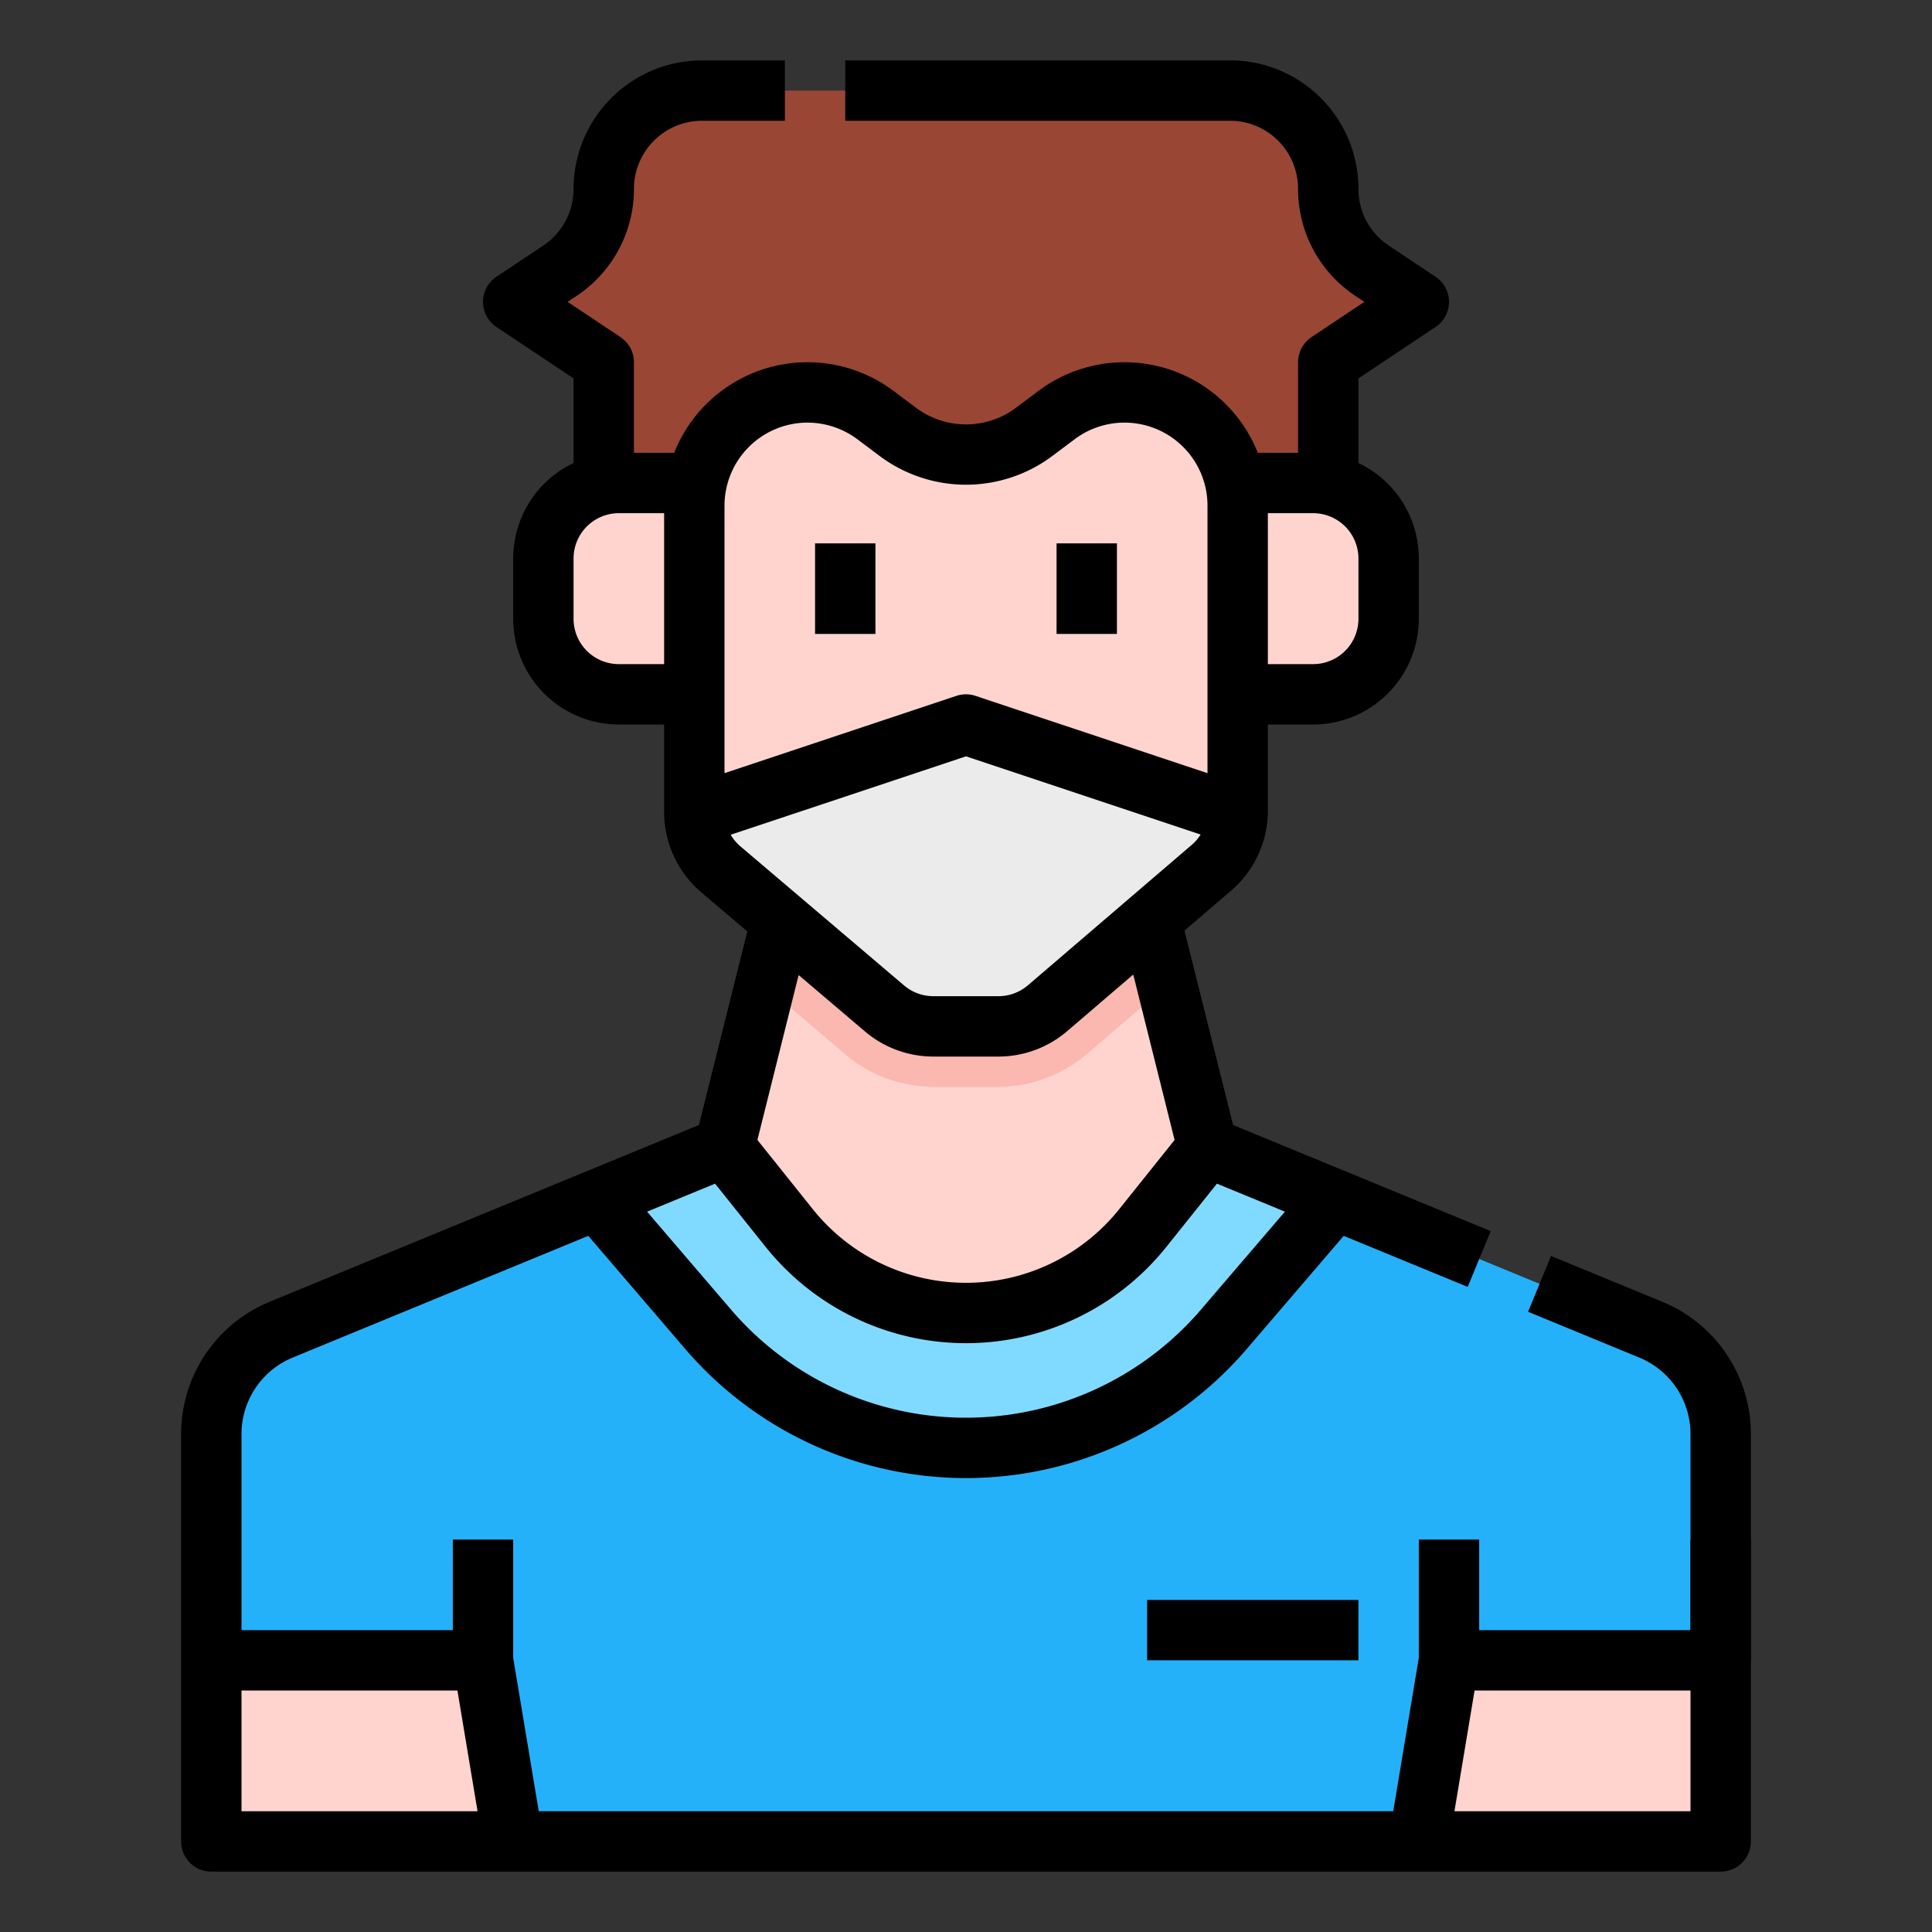 <svg id="Filled_stroke_cut_Ex" data-name="Filled stroke cut Ex" xmlns="http://www.w3.org/2000/svg" width="512" height="512" viewBox="0 0 512 512">
  <rect x="0" y="0" width="512" height="512" fill="#333333" stroke="none"/>
  <title>man- avatar- people- mask</title>
  <path d="M352,128H160V96L136,80l12.4-8.265A26.055,26.055,0,0,0,160,50.056h0A26.055,26.055,0,0,1,186.055,24H326a26,26,0,0,1,26,26v.085a26,26,0,0,0,11.578,21.634L376,80,352,96Z" style="fill: #994635"/>
  <path d="M56,488V380.091A30,30,0,0,1,74.578,352.35L192,304H320l117.422,48.35A30,30,0,0,1,456,380.091V488Z" style="fill: #25b1fa"/>
  <path d="M324.333,352.278l30.17-34.071L320,304H192l-34.5,14.207,30.17,34.071A90,90,0,0,0,324.333,352.278Z" style="fill: #80daff"/>
  <polygon points="136 488 56 488 56 440 128 440 136 488" style="fill: #ffd4cf"/>
  <polygon points="376 488 456 488 456 440 384 440 376 488" style="fill: #ffd4cf"/>
  <rect x="448" y="408" width="16" height="32"/>
  <path d="M302.852,325.435,320,304l-16-64H208l-16,64,17.148,21.435A60,60,0,0,0,302.852,325.435Z" style="fill: #ffd4cf"/>
  <path d="M304,240H208l-5.32,21.281,21.357,18.15A36.034,36.034,0,0,0,247.351,288H264.6a36.022,36.022,0,0,0,23.428-8.667l21.25-18.214Z" style="fill: #fbb8b0"/>
  <path d="M348,128H328v6a30,30,0,0,0-48-24l-6,4.5a30,30,0,0,1-36,0l-6-4.5a30,30,0,0,0-48,24v-6H164a20,20,0,0,0-20,20v16a20,20,0,0,0,20,20h20v31.159a20,20,0,0,0,7.048,15.24L234.4,267.24A20,20,0,0,0,247.351,272H264.6a20,20,0,0,0,13.015-4.815l43.4-37.2A20,20,0,0,0,328,214.8V184h20a20,20,0,0,0,20-20V148A20,20,0,0,0,348,128Z" style="fill: #ffd4cf"/>
  <path d="M184.018,215.994a20,20,0,0,0,7.03,14.405L234.4,267.24A20,20,0,0,0,247.351,272H264.6a20,20,0,0,0,13.015-4.815l43.4-37.2a20,20,0,0,0,6.948-14L256,192Z" style="fill: #ebebeb"/>
  <g>
    <path d="M440.468,344.953l-29.422-12.115-6.092,14.795,29.422,12.115A21.929,21.929,0,0,1,448,380.091V432H392V408H376v31.338L369.223,480H142.777L136,439.338V408H120v24H64V380.091a21.929,21.929,0,0,1,13.624-20.343l78.28-32.233,25.689,29.969a98,98,0,0,0,148.814,0L356.1,327.515l32.858,13.529,6.092-14.794-68.265-28.109L313.9,246.621l12.32-10.56A27.968,27.968,0,0,0,336,214.8V192h12a28.032,28.032,0,0,0,28-28V148a28.035,28.035,0,0,0-16-25.3V100.281l20.438-13.625a8,8,0,0,0,0-13.312l-12.422-8.282A18,18,0,0,1,360,50a34.038,34.038,0,0,0-34-34H224V32H326a18.039,18.039,0,0,1,18,18.085,33.933,33.933,0,0,0,15.14,28.29L361.578,80l-14.016,9.344A8,8,0,0,0,344,96v24H333.328A38,38,0,0,0,275.2,103.6l-6,4.5a22.114,22.114,0,0,1-26.4,0l-6-4.5A38,38,0,0,0,178.672,120H168V96a8,8,0,0,0-3.562-6.656L150.422,80l2.413-1.608A33.988,33.988,0,0,0,168,50.056,18.077,18.077,0,0,1,186.056,32H208V16H186.056A34.094,34.094,0,0,0,152,50.056a18.02,18.02,0,0,1-8.04,15.023l-12.4,8.265a8,8,0,0,0,0,13.312L152,100.281V122.7A28.035,28.035,0,0,0,136,148v16a28.032,28.032,0,0,0,28,28h12v23.159a27.956,27.956,0,0,0,9.868,21.336l12.175,10.347-12.824,51.3L71.532,344.953A37.876,37.876,0,0,0,48,380.091V488a8,8,0,0,0,8,8H456a8,8,0,0,0,8-8V380.091A37.876,37.876,0,0,0,440.468,344.953Zm-122.209,2.118a82,82,0,0,1-124.518,0l-22.26-25.97,18.019-7.42,13.4,16.752a68,68,0,0,0,106.2,0l13.4-16.752,18.019,7.42ZM360,164a12.013,12.013,0,0,1-12,12H336V136h12a12.013,12.013,0,0,1,12,12ZM214,112a22.133,22.133,0,0,1,13.2,4.4l6,4.5a38.194,38.194,0,0,0,45.6,0l6-4.5A22,22,0,0,1,320,134v70.9l-61.47-20.49a7.992,7.992,0,0,0-5.06,0L192,204.9V134A22.025,22.025,0,0,1,214,112Zm-50,64a12.013,12.013,0,0,1-12-12V148a12.013,12.013,0,0,1,12-12h12v40Zm29.641,45.219L256,200.433l62.178,20.726a11.994,11.994,0,0,1-2.369,2.753l-43.4,37.2A12.008,12.008,0,0,1,264.6,264H247.351a12.009,12.009,0,0,1-7.771-2.856L196.229,224.3A12.01,12.01,0,0,1,193.641,221.219Zm35.577,52.116A28.025,28.025,0,0,0,247.351,280H264.6a28.019,28.019,0,0,0,18.222-6.741l17.5-15L311.278,302.1l-14.673,18.342a52,52,0,0,1-81.21,0L200.722,302.1,211.646,258.4ZM64,480V448h57.223l5.333,32Zm384,0H385.444l5.333-32H448Z"/>
    <rect x="216" y="144" width="16" height="24"/>
    <rect x="280" y="144" width="16" height="24"/>
    <rect x="304" y="424" width="56" height="16"/>
  </g>
</svg>
